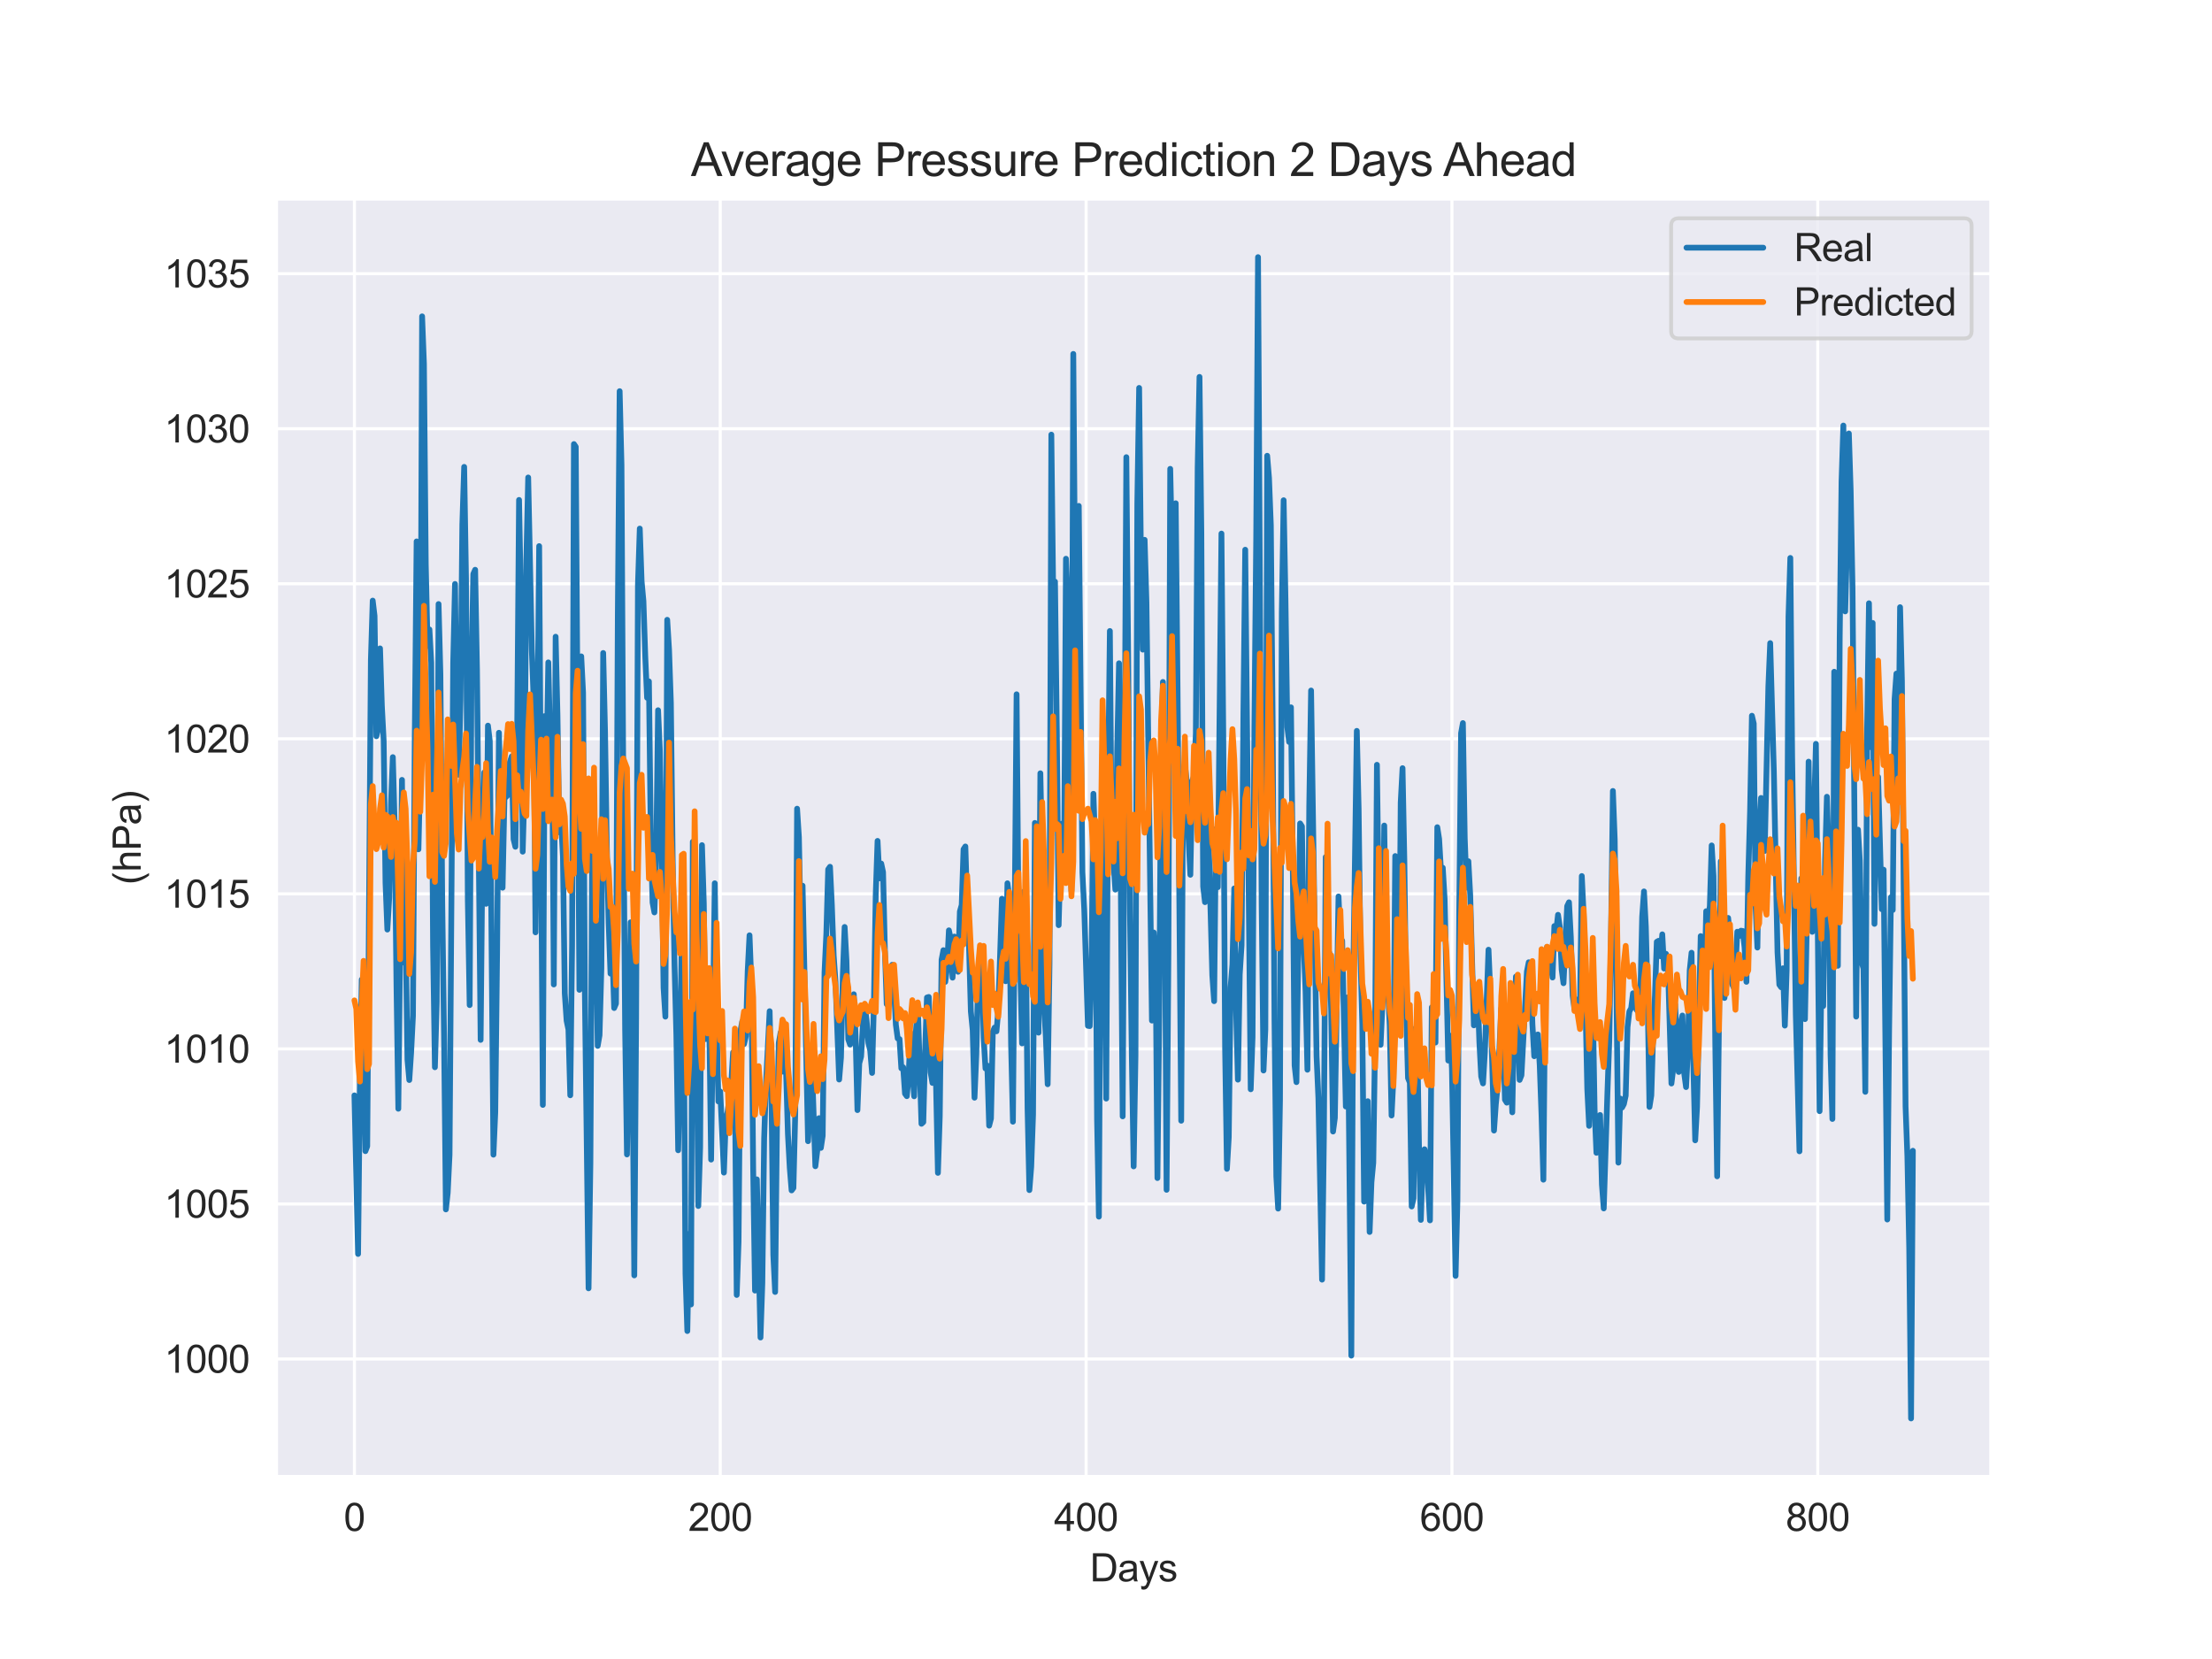 <?xml version="1.0" encoding="utf-8" standalone="no"?>
<!DOCTYPE svg PUBLIC "-//W3C//DTD SVG 1.1//EN"
  "http://www.w3.org/Graphics/SVG/1.1/DTD/svg11.dtd">
<svg xmlns:xlink="http://www.w3.org/1999/xlink" width="576pt" height="432pt" viewBox="0 0 576 432" xmlns="http://www.w3.org/2000/svg" version="1.1">
 <defs>
  <style type="text/css">*{stroke-linejoin: round; stroke-linecap: butt}</style>
 </defs>
 <g id="figure_1">
  <g id="patch_1">
   <path d="M 0 432 
L 576 432 
L 576 0 
L 0 0 
z
" style="fill: #ffffff"/>
  </g>
  <g id="axes_1">
   <g id="patch_2">
    <path d="M 72 384.48 
L 518.4 384.48 
L 518.4 51.84 
L 72 51.84 
z
" style="fill: #eaeaf2"/>
   </g>
   <g id="matplotlib.axis_1">
    <g id="xtick_1">
     <g id="line2d_1">
      <path d="M 92.291 384.48 
L 92.291 51.84 
" clip-path="url(#p854405a5ff)" style="fill: none; stroke: #ffffff; stroke-width: 0.8; stroke-linecap: round"/>
     </g>
     <g id="text_1">
      <!-- 0 -->
      <g style="fill: #262626" transform="translate(89.51 398.638) scale(0.1 -0.1)">
       <defs>
        <path id="ArialMT-30" d="M 266 2259 
Q 266 3072 433 3567 
Q 600 4063 929 4331 
Q 1259 4600 1759 4600 
Q 2128 4600 2406 4451 
Q 2684 4303 2865 4023 
Q 3047 3744 3150 3342 
Q 3253 2941 3253 2259 
Q 3253 1453 3087 958 
Q 2922 463 2592 192 
Q 2263 -78 1759 -78 
Q 1097 -78 719 397 
Q 266 969 266 2259 
z
M 844 2259 
Q 844 1131 1108 757 
Q 1372 384 1759 384 
Q 2147 384 2411 759 
Q 2675 1134 2675 2259 
Q 2675 3391 2411 3762 
Q 2147 4134 1753 4134 
Q 1366 4134 1134 3806 
Q 844 3388 844 2259 
z
" transform="scale(0.016)"/>
       </defs>
       <use xlink:href="#ArialMT-30"/>
      </g>
     </g>
    </g>
    <g id="xtick_2">
     <g id="line2d_2">
      <path d="M 187.553 384.48 
L 187.553 51.84 
" clip-path="url(#p854405a5ff)" style="fill: none; stroke: #ffffff; stroke-width: 0.8; stroke-linecap: round"/>
     </g>
     <g id="text_2">
      <!-- 200 -->
      <g style="fill: #262626" transform="translate(179.212 398.638) scale(0.1 -0.1)">
       <defs>
        <path id="ArialMT-32" d="M 3222 541 
L 3222 0 
L 194 0 
Q 188 203 259 391 
Q 375 700 629 1000 
Q 884 1300 1366 1694 
Q 2113 2306 2375 2664 
Q 2638 3022 2638 3341 
Q 2638 3675 2398 3904 
Q 2159 4134 1775 4134 
Q 1369 4134 1125 3890 
Q 881 3647 878 3216 
L 300 3275 
Q 359 3922 746 4261 
Q 1134 4600 1788 4600 
Q 2447 4600 2831 4234 
Q 3216 3869 3216 3328 
Q 3216 3053 3103 2787 
Q 2991 2522 2730 2228 
Q 2469 1934 1863 1422 
Q 1356 997 1212 845 
Q 1069 694 975 541 
L 3222 541 
z
" transform="scale(0.016)"/>
       </defs>
       <use xlink:href="#ArialMT-32"/>
       <use xlink:href="#ArialMT-30" x="55.615"/>
       <use xlink:href="#ArialMT-30" x="111.23"/>
      </g>
     </g>
    </g>
    <g id="xtick_3">
     <g id="line2d_3">
      <path d="M 282.816 384.48 
L 282.816 51.84 
" clip-path="url(#p854405a5ff)" style="fill: none; stroke: #ffffff; stroke-width: 0.8; stroke-linecap: round"/>
     </g>
     <g id="text_3">
      <!-- 400 -->
      <g style="fill: #262626" transform="translate(274.474 398.638) scale(0.1 -0.1)">
       <defs>
        <path id="ArialMT-34" d="M 2069 0 
L 2069 1097 
L 81 1097 
L 81 1613 
L 2172 4581 
L 2631 4581 
L 2631 1613 
L 3250 1613 
L 3250 1097 
L 2631 1097 
L 2631 0 
L 2069 0 
z
M 2069 1613 
L 2069 3678 
L 634 1613 
L 2069 1613 
z
" transform="scale(0.016)"/>
       </defs>
       <use xlink:href="#ArialMT-34"/>
       <use xlink:href="#ArialMT-30" x="55.615"/>
       <use xlink:href="#ArialMT-30" x="111.23"/>
      </g>
     </g>
    </g>
    <g id="xtick_4">
     <g id="line2d_4">
      <path d="M 378.078 384.48 
L 378.078 51.84 
" clip-path="url(#p854405a5ff)" style="fill: none; stroke: #ffffff; stroke-width: 0.8; stroke-linecap: round"/>
     </g>
     <g id="text_4">
      <!-- 600 -->
      <g style="fill: #262626" transform="translate(369.737 398.638) scale(0.1 -0.1)">
       <defs>
        <path id="ArialMT-36" d="M 3184 3459 
L 2625 3416 
Q 2550 3747 2413 3897 
Q 2184 4138 1850 4138 
Q 1581 4138 1378 3988 
Q 1113 3794 959 3422 
Q 806 3050 800 2363 
Q 1003 2672 1297 2822 
Q 1591 2972 1913 2972 
Q 2475 2972 2870 2558 
Q 3266 2144 3266 1488 
Q 3266 1056 3080 686 
Q 2894 316 2569 119 
Q 2244 -78 1831 -78 
Q 1128 -78 684 439 
Q 241 956 241 2144 
Q 241 3472 731 4075 
Q 1159 4600 1884 4600 
Q 2425 4600 2770 4297 
Q 3116 3994 3184 3459 
z
M 888 1484 
Q 888 1194 1011 928 
Q 1134 663 1356 523 
Q 1578 384 1822 384 
Q 2178 384 2434 671 
Q 2691 959 2691 1453 
Q 2691 1928 2437 2201 
Q 2184 2475 1800 2475 
Q 1419 2475 1153 2201 
Q 888 1928 888 1484 
z
" transform="scale(0.016)"/>
       </defs>
       <use xlink:href="#ArialMT-36"/>
       <use xlink:href="#ArialMT-30" x="55.615"/>
       <use xlink:href="#ArialMT-30" x="111.23"/>
      </g>
     </g>
    </g>
    <g id="xtick_5">
     <g id="line2d_5">
      <path d="M 473.341 384.48 
L 473.341 51.84 
" clip-path="url(#p854405a5ff)" style="fill: none; stroke: #ffffff; stroke-width: 0.8; stroke-linecap: round"/>
     </g>
     <g id="text_5">
      <!-- 800 -->
      <g style="fill: #262626" transform="translate(464.999 398.638) scale(0.1 -0.1)">
       <defs>
        <path id="ArialMT-38" d="M 1131 2484 
Q 781 2613 612 2850 
Q 444 3088 444 3419 
Q 444 3919 803 4259 
Q 1163 4600 1759 4600 
Q 2359 4600 2725 4251 
Q 3091 3903 3091 3403 
Q 3091 3084 2923 2848 
Q 2756 2613 2416 2484 
Q 2838 2347 3058 2040 
Q 3278 1734 3278 1309 
Q 3278 722 2862 322 
Q 2447 -78 1769 -78 
Q 1091 -78 675 323 
Q 259 725 259 1325 
Q 259 1772 486 2073 
Q 713 2375 1131 2484 
z
M 1019 3438 
Q 1019 3113 1228 2906 
Q 1438 2700 1772 2700 
Q 2097 2700 2305 2904 
Q 2513 3109 2513 3406 
Q 2513 3716 2298 3927 
Q 2084 4138 1766 4138 
Q 1444 4138 1231 3931 
Q 1019 3725 1019 3438 
z
M 838 1322 
Q 838 1081 952 856 
Q 1066 631 1291 507 
Q 1516 384 1775 384 
Q 2178 384 2440 643 
Q 2703 903 2703 1303 
Q 2703 1709 2433 1975 
Q 2163 2241 1756 2241 
Q 1359 2241 1098 1978 
Q 838 1716 838 1322 
z
" transform="scale(0.016)"/>
       </defs>
       <use xlink:href="#ArialMT-38"/>
       <use xlink:href="#ArialMT-30" x="55.615"/>
       <use xlink:href="#ArialMT-30" x="111.23"/>
      </g>
     </g>
    </g>
    <g id="text_6">
     <!-- Days -->
     <g style="fill: #262626" transform="translate(283.809 411.783) scale(0.1 -0.1)">
      <defs>
       <path id="ArialMT-44" d="M 494 0 
L 494 4581 
L 2072 4581 
Q 2606 4581 2888 4516 
Q 3281 4425 3559 4188 
Q 3922 3881 4101 3404 
Q 4281 2928 4281 2316 
Q 4281 1794 4159 1391 
Q 4038 988 3847 723 
Q 3656 459 3429 307 
Q 3203 156 2883 78 
Q 2563 0 2147 0 
L 494 0 
z
M 1100 541 
L 2078 541 
Q 2531 541 2789 625 
Q 3047 709 3200 863 
Q 3416 1078 3536 1442 
Q 3656 1806 3656 2325 
Q 3656 3044 3420 3430 
Q 3184 3816 2847 3947 
Q 2603 4041 2063 4041 
L 1100 4041 
L 1100 541 
z
" transform="scale(0.016)"/>
       <path id="ArialMT-61" d="M 2588 409 
Q 2275 144 1986 34 
Q 1697 -75 1366 -75 
Q 819 -75 525 192 
Q 231 459 231 875 
Q 231 1119 342 1320 
Q 453 1522 633 1644 
Q 813 1766 1038 1828 
Q 1203 1872 1538 1913 
Q 2219 1994 2541 2106 
Q 2544 2222 2544 2253 
Q 2544 2597 2384 2738 
Q 2169 2928 1744 2928 
Q 1347 2928 1158 2789 
Q 969 2650 878 2297 
L 328 2372 
Q 403 2725 575 2942 
Q 747 3159 1072 3276 
Q 1397 3394 1825 3394 
Q 2250 3394 2515 3294 
Q 2781 3194 2906 3042 
Q 3031 2891 3081 2659 
Q 3109 2516 3109 2141 
L 3109 1391 
Q 3109 606 3145 398 
Q 3181 191 3288 0 
L 2700 0 
Q 2613 175 2588 409 
z
M 2541 1666 
Q 2234 1541 1622 1453 
Q 1275 1403 1131 1340 
Q 988 1278 909 1158 
Q 831 1038 831 891 
Q 831 666 1001 516 
Q 1172 366 1500 366 
Q 1825 366 2078 508 
Q 2331 650 2450 897 
Q 2541 1088 2541 1459 
L 2541 1666 
z
" transform="scale(0.016)"/>
       <path id="ArialMT-79" d="M 397 -1278 
L 334 -750 
Q 519 -800 656 -800 
Q 844 -800 956 -737 
Q 1069 -675 1141 -563 
Q 1194 -478 1313 -144 
Q 1328 -97 1363 -6 
L 103 3319 
L 709 3319 
L 1400 1397 
Q 1534 1031 1641 628 
Q 1738 1016 1872 1384 
L 2581 3319 
L 3144 3319 
L 1881 -56 
Q 1678 -603 1566 -809 
Q 1416 -1088 1222 -1217 
Q 1028 -1347 759 -1347 
Q 597 -1347 397 -1278 
z
" transform="scale(0.016)"/>
       <path id="ArialMT-73" d="M 197 991 
L 753 1078 
Q 800 744 1014 566 
Q 1228 388 1613 388 
Q 2000 388 2187 545 
Q 2375 703 2375 916 
Q 2375 1106 2209 1216 
Q 2094 1291 1634 1406 
Q 1016 1563 777 1677 
Q 538 1791 414 1992 
Q 291 2194 291 2438 
Q 291 2659 392 2848 
Q 494 3038 669 3163 
Q 800 3259 1026 3326 
Q 1253 3394 1513 3394 
Q 1903 3394 2198 3281 
Q 2494 3169 2634 2976 
Q 2775 2784 2828 2463 
L 2278 2388 
Q 2241 2644 2061 2787 
Q 1881 2931 1553 2931 
Q 1166 2931 1000 2803 
Q 834 2675 834 2503 
Q 834 2394 903 2306 
Q 972 2216 1119 2156 
Q 1203 2125 1616 2013 
Q 2213 1853 2448 1751 
Q 2684 1650 2818 1456 
Q 2953 1263 2953 975 
Q 2953 694 2789 445 
Q 2625 197 2315 61 
Q 2006 -75 1616 -75 
Q 969 -75 630 194 
Q 291 463 197 991 
z
" transform="scale(0.016)"/>
      </defs>
      <use xlink:href="#ArialMT-44"/>
      <use xlink:href="#ArialMT-61" x="72.217"/>
      <use xlink:href="#ArialMT-79" x="127.832"/>
      <use xlink:href="#ArialMT-73" x="177.832"/>
     </g>
    </g>
   </g>
   <g id="matplotlib.axis_2">
    <g id="ytick_1">
     <g id="line2d_6">
      <path d="M 72 353.878 
L 518.4 353.878 
" clip-path="url(#p854405a5ff)" style="fill: none; stroke: #ffffff; stroke-width: 0.8; stroke-linecap: round"/>
     </g>
     <g id="text_7">
      <!-- 1000 -->
      <g style="fill: #262626" transform="translate(42.756 357.457) scale(0.1 -0.1)">
       <defs>
        <path id="ArialMT-31" d="M 2384 0 
L 1822 0 
L 1822 3584 
Q 1619 3391 1289 3197 
Q 959 3003 697 2906 
L 697 3450 
Q 1169 3672 1522 3987 
Q 1875 4303 2022 4600 
L 2384 4600 
L 2384 0 
z
" transform="scale(0.016)"/>
       </defs>
       <use xlink:href="#ArialMT-31"/>
       <use xlink:href="#ArialMT-30" x="55.615"/>
       <use xlink:href="#ArialMT-30" x="111.23"/>
       <use xlink:href="#ArialMT-30" x="166.846"/>
      </g>
     </g>
    </g>
    <g id="ytick_2">
     <g id="line2d_7">
      <path d="M 72 313.505 
L 518.4 313.505 
" clip-path="url(#p854405a5ff)" style="fill: none; stroke: #ffffff; stroke-width: 0.8; stroke-linecap: round"/>
     </g>
     <g id="text_8">
      <!-- 1005 -->
      <g style="fill: #262626" transform="translate(42.756 317.084) scale(0.1 -0.1)">
       <defs>
        <path id="ArialMT-35" d="M 266 1200 
L 856 1250 
Q 922 819 1161 601 
Q 1400 384 1738 384 
Q 2144 384 2425 690 
Q 2706 997 2706 1503 
Q 2706 1984 2436 2262 
Q 2166 2541 1728 2541 
Q 1456 2541 1237 2417 
Q 1019 2294 894 2097 
L 366 2166 
L 809 4519 
L 3088 4519 
L 3088 3981 
L 1259 3981 
L 1013 2750 
Q 1425 3038 1878 3038 
Q 2478 3038 2890 2622 
Q 3303 2206 3303 1553 
Q 3303 931 2941 478 
Q 2500 -78 1738 -78 
Q 1113 -78 717 272 
Q 322 622 266 1200 
z
" transform="scale(0.016)"/>
       </defs>
       <use xlink:href="#ArialMT-31"/>
       <use xlink:href="#ArialMT-30" x="55.615"/>
       <use xlink:href="#ArialMT-30" x="111.23"/>
       <use xlink:href="#ArialMT-35" x="166.846"/>
      </g>
     </g>
    </g>
    <g id="ytick_3">
     <g id="line2d_8">
      <path d="M 72 273.132 
L 518.4 273.132 
" clip-path="url(#p854405a5ff)" style="fill: none; stroke: #ffffff; stroke-width: 0.8; stroke-linecap: round"/>
     </g>
     <g id="text_9">
      <!-- 1010 -->
      <g style="fill: #262626" transform="translate(42.756 276.711) scale(0.1 -0.1)">
       <use xlink:href="#ArialMT-31"/>
       <use xlink:href="#ArialMT-30" x="55.615"/>
       <use xlink:href="#ArialMT-31" x="111.23"/>
       <use xlink:href="#ArialMT-30" x="166.846"/>
      </g>
     </g>
    </g>
    <g id="ytick_4">
     <g id="line2d_9">
      <path d="M 72 232.759 
L 518.4 232.759 
" clip-path="url(#p854405a5ff)" style="fill: none; stroke: #ffffff; stroke-width: 0.8; stroke-linecap: round"/>
     </g>
     <g id="text_10">
      <!-- 1015 -->
      <g style="fill: #262626" transform="translate(42.756 236.338) scale(0.1 -0.1)">
       <use xlink:href="#ArialMT-31"/>
       <use xlink:href="#ArialMT-30" x="55.615"/>
       <use xlink:href="#ArialMT-31" x="111.23"/>
       <use xlink:href="#ArialMT-35" x="166.846"/>
      </g>
     </g>
    </g>
    <g id="ytick_5">
     <g id="line2d_10">
      <path d="M 72 192.386 
L 518.4 192.386 
" clip-path="url(#p854405a5ff)" style="fill: none; stroke: #ffffff; stroke-width: 0.8; stroke-linecap: round"/>
     </g>
     <g id="text_11">
      <!-- 1020 -->
      <g style="fill: #262626" transform="translate(42.756 195.965) scale(0.1 -0.1)">
       <use xlink:href="#ArialMT-31"/>
       <use xlink:href="#ArialMT-30" x="55.615"/>
       <use xlink:href="#ArialMT-32" x="111.23"/>
       <use xlink:href="#ArialMT-30" x="166.846"/>
      </g>
     </g>
    </g>
    <g id="ytick_6">
     <g id="line2d_11">
      <path d="M 72 152.013 
L 518.4 152.013 
" clip-path="url(#p854405a5ff)" style="fill: none; stroke: #ffffff; stroke-width: 0.8; stroke-linecap: round"/>
     </g>
     <g id="text_12">
      <!-- 1025 -->
      <g style="fill: #262626" transform="translate(42.756 155.592) scale(0.1 -0.1)">
       <use xlink:href="#ArialMT-31"/>
       <use xlink:href="#ArialMT-30" x="55.615"/>
       <use xlink:href="#ArialMT-32" x="111.23"/>
       <use xlink:href="#ArialMT-35" x="166.846"/>
      </g>
     </g>
    </g>
    <g id="ytick_7">
     <g id="line2d_12">
      <path d="M 72 111.64 
L 518.4 111.64 
" clip-path="url(#p854405a5ff)" style="fill: none; stroke: #ffffff; stroke-width: 0.8; stroke-linecap: round"/>
     </g>
     <g id="text_13">
      <!-- 1030 -->
      <g style="fill: #262626" transform="translate(42.756 115.218) scale(0.1 -0.1)">
       <defs>
        <path id="ArialMT-33" d="M 269 1209 
L 831 1284 
Q 928 806 1161 595 
Q 1394 384 1728 384 
Q 2125 384 2398 659 
Q 2672 934 2672 1341 
Q 2672 1728 2419 1979 
Q 2166 2231 1775 2231 
Q 1616 2231 1378 2169 
L 1441 2663 
Q 1497 2656 1531 2656 
Q 1891 2656 2178 2843 
Q 2466 3031 2466 3422 
Q 2466 3731 2256 3934 
Q 2047 4138 1716 4138 
Q 1388 4138 1169 3931 
Q 950 3725 888 3313 
L 325 3413 
Q 428 3978 793 4289 
Q 1159 4600 1703 4600 
Q 2078 4600 2393 4439 
Q 2709 4278 2876 4000 
Q 3044 3722 3044 3409 
Q 3044 3113 2884 2869 
Q 2725 2625 2413 2481 
Q 2819 2388 3044 2092 
Q 3269 1797 3269 1353 
Q 3269 753 2831 336 
Q 2394 -81 1725 -81 
Q 1122 -81 723 278 
Q 325 638 269 1209 
z
" transform="scale(0.016)"/>
       </defs>
       <use xlink:href="#ArialMT-31"/>
       <use xlink:href="#ArialMT-30" x="55.615"/>
       <use xlink:href="#ArialMT-33" x="111.23"/>
       <use xlink:href="#ArialMT-30" x="166.846"/>
      </g>
     </g>
    </g>
    <g id="ytick_8">
     <g id="line2d_13">
      <path d="M 72 71.266 
L 518.4 71.266 
" clip-path="url(#p854405a5ff)" style="fill: none; stroke: #ffffff; stroke-width: 0.8; stroke-linecap: round"/>
     </g>
     <g id="text_14">
      <!-- 1035 -->
      <g style="fill: #262626" transform="translate(42.756 74.845) scale(0.1 -0.1)">
       <use xlink:href="#ArialMT-31"/>
       <use xlink:href="#ArialMT-30" x="55.615"/>
       <use xlink:href="#ArialMT-33" x="111.23"/>
       <use xlink:href="#ArialMT-35" x="166.846"/>
      </g>
     </g>
    </g>
    <g id="text_15">
     <!-- (hPa) -->
     <g style="fill: #262626" transform="translate(36.652 230.386) rotate(-90) scale(0.1 -0.1)">
      <defs>
       <path id="ArialMT-28" d="M 1497 -1347 
Q 1031 -759 709 28 
Q 388 816 388 1659 
Q 388 2403 628 3084 
Q 909 3875 1497 4659 
L 1900 4659 
Q 1522 4009 1400 3731 
Q 1209 3300 1100 2831 
Q 966 2247 966 1656 
Q 966 153 1900 -1347 
L 1497 -1347 
z
" transform="scale(0.016)"/>
       <path id="ArialMT-68" d="M 422 0 
L 422 4581 
L 984 4581 
L 984 2938 
Q 1378 3394 1978 3394 
Q 2347 3394 2619 3248 
Q 2891 3103 3008 2847 
Q 3125 2591 3125 2103 
L 3125 0 
L 2563 0 
L 2563 2103 
Q 2563 2525 2380 2717 
Q 2197 2909 1863 2909 
Q 1613 2909 1392 2779 
Q 1172 2650 1078 2428 
Q 984 2206 984 1816 
L 984 0 
L 422 0 
z
" transform="scale(0.016)"/>
       <path id="ArialMT-50" d="M 494 0 
L 494 4581 
L 2222 4581 
Q 2678 4581 2919 4538 
Q 3256 4481 3484 4323 
Q 3713 4166 3852 3881 
Q 3991 3597 3991 3256 
Q 3991 2672 3619 2267 
Q 3247 1863 2275 1863 
L 1100 1863 
L 1100 0 
L 494 0 
z
M 1100 2403 
L 2284 2403 
Q 2872 2403 3119 2622 
Q 3366 2841 3366 3238 
Q 3366 3525 3220 3729 
Q 3075 3934 2838 4000 
Q 2684 4041 2272 4041 
L 1100 4041 
L 1100 2403 
z
" transform="scale(0.016)"/>
       <path id="ArialMT-29" d="M 791 -1347 
L 388 -1347 
Q 1322 153 1322 1656 
Q 1322 2244 1188 2822 
Q 1081 3291 891 3722 
Q 769 4003 388 4659 
L 791 4659 
Q 1378 3875 1659 3084 
Q 1900 2403 1900 1659 
Q 1900 816 1576 28 
Q 1253 -759 791 -1347 
z
" transform="scale(0.016)"/>
      </defs>
      <use xlink:href="#ArialMT-28"/>
      <use xlink:href="#ArialMT-68" x="33.301"/>
      <use xlink:href="#ArialMT-50" x="88.916"/>
      <use xlink:href="#ArialMT-61" x="155.615"/>
      <use xlink:href="#ArialMT-29" x="211.23"/>
     </g>
    </g>
   </g>
   <g id="line2d_14">
    <path d="M 92.291 285.233 
L 93.244 326.525 
L 93.72 281.016 
L 94.196 255.071 
L 94.672 271.814 
L 95.149 299.756 
L 95.625 298.477 
L 96.578 171.896 
L 97.054 156.398 
L 97.53 160.368 
L 98.007 191.718 
L 98.483 189.694 
L 98.959 168.84 
L 99.436 183.806 
L 99.912 192.958 
L 100.388 229.882 
L 100.865 242.056 
L 101.341 233.83 
L 101.817 209.213 
L 102.293 197.158 
L 102.77 214.664 
L 103.246 256.579 
L 103.722 288.715 
L 104.675 203.079 
L 105.151 250.658 
L 105.628 242.931 
L 106.104 275.919 
L 106.58 281.24 
L 107.057 274.023 
L 107.533 264.541 
L 108.009 191.522 
L 108.486 140.983 
L 108.962 221.163 
L 109.438 200.275 
L 109.914 82.375 
L 110.391 94.717 
L 110.867 147.005 
L 111.343 168.23 
L 111.82 163.905 
L 112.296 172.588 
L 112.772 246.348 
L 113.249 277.909 
L 113.725 260.803 
L 114.201 157.29 
L 114.678 175.519 
L 115.154 234.638 
L 115.63 269.844 
L 116.107 314.932 
L 116.583 310.599 
L 117.059 300.645 
L 118.012 172.554 
L 118.488 152.061 
L 118.964 193.301 
L 119.441 201.761 
L 119.917 182.377 
L 120.393 136.587 
L 120.87 121.576 
L 121.346 150.773 
L 121.822 234.438 
L 122.299 261.721 
L 122.775 174.067 
L 123.251 149.467 
L 123.728 148.368 
L 124.204 174.291 
L 125.156 270.782 
L 125.633 220.565 
L 126.109 201.15 
L 126.585 235.349 
L 127.062 188.948 
L 127.538 192.986 
L 128.491 300.675 
L 128.967 289.584 
L 129.443 247.972 
L 129.92 190.804 
L 130.872 231.155 
L 131.349 207.931 
L 132.301 206.982 
L 132.777 198.408 
L 133.254 196.973 
L 133.73 218.527 
L 134.206 220.495 
L 134.683 189.178 
L 135.159 130.178 
L 135.635 155.842 
L 136.112 221.774 
L 136.588 204.778 
L 137.064 145.867 
L 137.541 124.335 
L 138.493 169.412 
L 138.97 182.264 
L 139.446 242.785 
L 140.398 142.205 
L 141.351 287.717 
L 141.827 186.476 
L 142.304 200.135 
L 142.78 172.485 
L 143.256 193.434 
L 143.733 186.885 
L 144.209 256.355 
L 144.685 165.796 
L 145.162 186.223 
L 145.638 216.744 
L 146.114 214.002 
L 146.591 223.008 
L 147.067 258.71 
L 147.543 265.781 
L 148.019 268.092 
L 148.496 285.212 
L 148.972 246.009 
L 149.448 115.632 
L 149.925 116.344 
L 150.877 257.745 
L 151.354 170.92 
L 151.83 180.352 
L 152.306 258.99 
L 153.259 335.475 
L 153.735 302.84 
L 154.212 219.935 
L 154.688 260.824 
L 155.164 239.319 
L 155.64 272.352 
L 156.117 269.571 
L 156.593 252.11 
L 157.069 170.04 
L 157.546 190.395 
L 158.022 221.062 
L 158.498 240.447 
L 158.975 253.529 
L 159.451 247.383 
L 159.927 262.489 
L 160.404 261.345 
L 160.88 160.121 
L 161.356 101.86 
L 161.833 121.06 
L 162.309 205.95 
L 162.785 268.136 
L 163.261 300.619 
L 164.214 240.161 
L 164.69 275.413 
L 165.167 332.11 
L 165.643 264.928 
L 166.119 152.331 
L 166.596 137.641 
L 167.072 151.329 
L 167.548 156.527 
L 168.025 170.876 
L 168.501 181.698 
L 168.977 177.431 
L 169.454 217.058 
L 169.93 235.007 
L 170.406 237.592 
L 170.882 222.632 
L 171.359 184.945 
L 171.835 195.616 
L 172.311 221.623 
L 172.788 257.207 
L 173.264 264.732 
L 173.74 161.396 
L 174.217 169.143 
L 174.693 183.027 
L 175.169 224.28 
L 175.646 251.28 
L 176.122 269.51 
L 176.598 299.526 
L 177.075 276.956 
L 177.551 242.168 
L 178.027 261.143 
L 178.503 331.667 
L 178.98 346.6 
L 179.456 321.288 
L 179.932 339.686 
L 180.409 219.183 
L 181.361 265.949 
L 181.838 314.038 
L 182.314 298.731 
L 182.79 220.071 
L 183.267 235.226 
L 183.743 270.575 
L 184.219 263.814 
L 184.696 266.409 
L 185.172 301.954 
L 186.124 230 
L 186.601 265.539 
L 187.077 286.819 
L 187.553 284.221 
L 188.506 305.346 
L 188.982 291.552 
L 189.459 289.539 
L 190.411 282.249 
L 190.888 274.068 
L 191.364 282.104 
L 191.84 337.202 
L 192.317 323.38 
L 192.793 268.618 
L 193.269 266.011 
L 193.745 271.876 
L 194.222 269.846 
L 194.698 252.884 
L 195.174 243.547 
L 195.651 255.85 
L 196.127 304.544 
L 196.603 336.069 
L 197.08 307.101 
L 198.032 348.287 
L 198.509 334.062 
L 198.985 296.376 
L 199.461 282.177 
L 200.414 263.313 
L 200.89 285.126 
L 201.366 326.746 
L 201.843 336.428 
L 202.319 293.128 
L 202.795 271.562 
L 203.272 268.848 
L 203.748 279.059 
L 204.224 271.652 
L 204.701 279.283 
L 205.177 295.348 
L 205.653 304.101 
L 206.13 309.978 
L 206.606 309.339 
L 207.082 289.763 
L 207.559 210.579 
L 208.035 218.017 
L 208.511 242.74 
L 208.987 230.639 
L 210.416 297.165 
L 210.893 288.429 
L 211.369 275.504 
L 212.322 303.686 
L 212.798 299.756 
L 213.274 291.165 
L 213.751 298.915 
L 214.227 295.746 
L 214.703 253.192 
L 215.18 243.104 
L 215.656 226.383 
L 216.132 225.699 
L 216.608 235.619 
L 217.085 248.818 
L 217.561 255.558 
L 218.514 281.111 
L 218.99 275.397 
L 219.466 254.128 
L 219.943 241.381 
L 220.419 250.153 
L 220.895 270.647 
L 221.372 272.016 
L 221.848 263.84 
L 222.324 258.895 
L 222.801 270.006 
L 223.277 289.07 
L 223.753 276.894 
L 224.229 275.131 
L 224.706 266.622 
L 225.182 261.665 
L 225.658 265.708 
L 226.135 271.579 
L 226.611 273.597 
L 227.087 279.39 
L 227.564 261.239 
L 228.04 232.921 
L 228.516 218.97 
L 228.993 228.733 
L 229.469 224.864 
L 229.945 227.09 
L 230.422 247.36 
L 230.898 261.48 
L 231.374 256.394 
L 231.85 252.755 
L 232.327 251.228 
L 232.803 257.476 
L 233.279 266.84 
L 233.756 270.407 
L 234.232 270.569 
L 234.708 278.183 
L 235.185 277.915 
L 235.661 284.784 
L 236.137 285.44 
L 236.614 280.175 
L 237.09 268.943 
L 237.566 278.504 
L 238.043 285.474 
L 238.519 268.444 
L 238.995 262.025 
L 239.948 292.634 
L 240.424 292.197 
L 240.9 273.547 
L 241.377 259.749 
L 241.853 259.605 
L 242.329 279.221 
L 242.806 281.992 
L 243.282 270.194 
L 243.758 283.034 
L 244.235 305.414 
L 244.711 290.672 
L 245.187 249.895 
L 245.664 247.422 
L 246.14 255.687 
L 246.616 251.975 
L 247.092 242.258 
L 247.569 244.473 
L 248.045 254.583 
L 248.521 243.882 
L 248.998 245.355 
L 249.474 253.053 
L 249.95 237.346 
L 250.427 235.663 
L 250.903 221.146 
L 251.379 220.417 
L 251.856 236.179 
L 252.332 246.345 
L 252.808 263.364 
L 253.285 268.26 
L 253.761 285.838 
L 254.237 274.483 
L 254.713 254.443 
L 255.19 249.816 
L 255.666 248.656 
L 256.142 270.25 
L 256.619 278.229 
L 257.095 277.466 
L 257.571 293.122 
L 258.048 291.261 
L 258.524 268.663 
L 259 267.575 
L 259.477 268.551 
L 259.953 263.112 
L 260.906 234.037 
L 261.382 249.289 
L 261.858 255.514 
L 262.334 230 
L 262.811 233.482 
L 263.287 272.05 
L 263.763 292.09 
L 264.716 180.79 
L 265.192 236.729 
L 265.669 251.796 
L 266.145 271.696 
L 266.621 232.17 
L 267.098 240.766 
L 267.574 288.642 
L 268.05 309.899 
L 268.527 303.832 
L 269.003 290.212 
L 269.479 214.288 
L 269.955 236.286 
L 270.432 268.904 
L 270.908 201.358 
L 271.384 224.83 
L 271.861 262.254 
L 272.337 269.981 
L 272.813 282.334 
L 273.29 250.82 
L 273.766 113.176 
L 274.242 153.818 
L 274.719 151.452 
L 275.195 190.305 
L 275.671 240.912 
L 276.148 223.273 
L 276.624 214.434 
L 277.1 223.266 
L 277.576 145.491 
L 278.053 157.239 
L 278.529 204.582 
L 279.005 231.94 
L 279.482 92.16 
L 279.958 153.768 
L 280.434 175.233 
L 280.911 131.742 
L 281.863 227.112 
L 282.34 236.779 
L 283.292 267.121 
L 283.769 267.194 
L 284.245 250.456 
L 284.721 206.701 
L 285.197 220.557 
L 285.674 291.462 
L 286.15 316.813 
L 286.626 227.953 
L 287.103 196.395 
L 287.579 235.007 
L 288.055 286.074 
L 288.532 205.63 
L 289.008 164.31 
L 289.484 221.466 
L 289.961 224.757 
L 290.437 231.649 
L 290.913 195.543 
L 291.39 172.721 
L 292.342 290.7 
L 293.295 119.047 
L 293.771 171.173 
L 294.247 237.368 
L 294.724 274.954 
L 295.2 303.726 
L 295.676 274.803 
L 296.153 131.092 
L 296.629 101.014 
L 297.105 146.321 
L 297.582 169.16 
L 298.058 140.574 
L 298.534 156.908 
L 299.963 265.758 
L 300.439 242.818 
L 300.916 249.306 
L 301.392 306.765 
L 301.868 263.902 
L 302.345 195.38 
L 302.821 177.577 
L 303.297 229.434 
L 303.774 309.827 
L 304.25 247.925 
L 304.726 122.086 
L 305.203 144.117 
L 305.679 197.875 
L 306.155 131.047 
L 306.631 179.511 
L 307.584 291.838 
L 308.06 202.636 
L 308.537 199.255 
L 309.013 203.169 
L 309.489 218.163 
L 309.966 227.791 
L 310.442 203.404 
L 310.918 202.098 
L 311.395 191.029 
L 311.871 121.783 
L 312.347 98.148 
L 312.824 138.45 
L 313.3 230.824 
L 313.776 234.918 
L 314.252 200.892 
L 315.205 236.488 
L 315.681 253.966 
L 316.158 260.706 
L 316.634 215.858 
L 317.11 231.026 
L 318.063 138.942 
L 318.539 191.803 
L 319.016 273.014 
L 319.492 304.365 
L 319.968 296.139 
L 320.445 257.156 
L 320.921 251.179 
L 321.397 231.346 
L 321.873 262.882 
L 322.35 281.139 
L 322.826 253.742 
L 323.302 246.11 
L 323.779 185.634 
L 324.255 143.147 
L 325.684 283.646 
L 326.16 270.065 
L 326.637 189.347 
L 327.113 140.478 
L 327.589 66.96 
L 328.542 235.843 
L 329.018 278.756 
L 329.494 268.012 
L 329.971 118.677 
L 330.447 124.458 
L 330.923 136.783 
L 331.4 188.64 
L 331.876 265.668 
L 332.352 306.361 
L 332.829 314.722 
L 333.305 286.371 
L 333.781 159.454 
L 334.258 130.262 
L 334.734 156.151 
L 335.21 189.29 
L 335.687 193.204 
L 336.163 184.182 
L 336.639 225.363 
L 337.115 277.45 
L 337.592 281.784 
L 338.544 214.423 
L 339.021 215.18 
L 339.497 246.43 
L 339.973 258.25 
L 340.45 278.556 
L 340.926 209.97 
L 341.402 179.808 
L 342.831 274.999 
L 343.308 285.958 
L 344.26 333.215 
L 344.736 296.06 
L 345.213 223.17 
L 345.689 254.392 
L 346.165 248.106 
L 346.642 262.999 
L 347.118 294.647 
L 347.594 291.109 
L 348.547 233.437 
L 349.023 244.338 
L 349.5 244.955 
L 350.452 288.137 
L 350.929 259.702 
L 351.881 353.005 
L 352.357 256.507 
L 353.31 190.317 
L 353.786 210.778 
L 354.263 249.003 
L 354.739 266.751 
L 355.215 312.911 
L 355.692 295.617 
L 356.168 286.752 
L 356.644 320.806 
L 357.121 307.842 
L 357.597 302.789 
L 358.073 270.194 
L 358.55 199.148 
L 359.502 272.066 
L 359.978 261.368 
L 360.455 214.967 
L 360.931 247.641 
L 361.884 267.07 
L 362.36 290.475 
L 362.836 280.836 
L 363.313 222.912 
L 363.789 239.712 
L 364.265 268.713 
L 364.742 209.006 
L 365.218 200.029 
L 365.694 224.471 
L 366.171 263.897 
L 366.647 280.741 
L 367.123 281.913 
L 367.599 314.167 
L 368.076 312.041 
L 368.552 267.777 
L 369.028 268.781 
L 369.505 298.769 
L 369.981 317.66 
L 370.457 303.154 
L 370.934 299.262 
L 371.41 300.984 
L 372.363 317.783 
L 372.839 262.298 
L 373.315 269.139 
L 373.792 271.478 
L 374.268 215.401 
L 374.744 218.454 
L 375.22 226.602 
L 375.697 225.966 
L 376.173 234.077 
L 377.126 276.165 
L 377.602 269.682 
L 378.078 278.167 
L 379.031 332.234 
L 379.507 312.613 
L 379.984 237.267 
L 380.46 190.922 
L 380.936 188.287 
L 381.413 218.241 
L 381.889 231.149 
L 382.365 224.264 
L 382.841 233.084 
L 383.794 267.003 
L 384.27 264.396 
L 384.747 257.74 
L 385.223 271.293 
L 385.699 280.298 
L 386.176 282.12 
L 386.652 274.012 
L 387.605 247.299 
L 388.081 258.558 
L 389.034 294.395 
L 389.51 287.52 
L 389.986 282.844 
L 390.939 262.541 
L 391.415 269.756 
L 391.891 286.365 
L 392.368 287.133 
L 392.844 278.044 
L 393.32 279.251 
L 393.797 289.646 
L 394.273 265.265 
L 394.749 254.297 
L 395.226 266.341 
L 395.702 281.212 
L 396.178 280.007 
L 397.607 252.973 
L 398.083 250.573 
L 398.56 251.639 
L 399.036 266.644 
L 399.512 275.038 
L 399.989 269.577 
L 400.465 269.375 
L 400.941 277.337 
L 401.418 290.644 
L 401.894 307.188 
L 402.37 254.829 
L 402.847 246.584 
L 403.323 247.468 
L 403.799 250.607 
L 404.276 254.54 
L 404.752 241.142 
L 405.228 242.476 
L 405.704 238.215 
L 406.181 241.433 
L 406.657 252.491 
L 407.133 256.03 
L 408.086 235.955 
L 408.562 234.951 
L 409.039 243.996 
L 409.515 259.237 
L 409.991 262.803 
L 410.468 260.269 
L 410.944 262.147 
L 411.42 262.579 
L 411.897 228.119 
L 412.373 238.114 
L 413.325 283.573 
L 413.802 293.177 
L 414.278 255.762 
L 414.754 261.003 
L 415.231 288.956 
L 415.707 300.193 
L 416.183 292.746 
L 416.66 290.335 
L 417.136 308.47 
L 417.612 314.677 
L 418.565 284.705 
L 419.041 271.226 
L 419.518 243.054 
L 419.994 205.962 
L 420.47 218.655 
L 421.423 302.749 
L 421.899 286.051 
L 422.375 288.398 
L 422.852 287.509 
L 423.328 285.305 
L 423.804 267.474 
L 424.281 263.381 
L 424.757 262.528 
L 425.233 258.642 
L 425.71 261.693 
L 426.186 262.988 
L 426.662 263.515 
L 427.139 259.809 
L 427.615 238.77 
L 428.091 232.125 
L 428.567 241.232 
L 429.044 259.82 
L 429.52 288.249 
L 429.996 285.255 
L 430.473 269.706 
L 430.949 259.242 
L 431.425 245.241 
L 431.902 244.977 
L 432.378 249.003 
L 432.854 243.301 
L 433.331 252.216 
L 433.807 248.359 
L 434.283 249.811 
L 435.236 282.143 
L 435.712 278.268 
L 436.188 261.519 
L 437.141 279.137 
L 437.617 267.149 
L 438.094 264.44 
L 438.57 279.541 
L 439.046 283.079 
L 439.523 273.586 
L 439.999 252.654 
L 440.475 248.084 
L 440.952 277.494 
L 441.428 296.941 
L 441.904 288.317 
L 442.857 243.76 
L 443.333 253.629 
L 443.809 258.424 
L 444.286 237.278 
L 444.762 240.015 
L 445.238 235.916 
L 445.715 220.148 
L 446.191 228.161 
L 446.667 272.543 
L 447.144 306.311 
L 448.096 224.28 
L 448.573 234.929 
L 449.049 259.87 
L 449.525 255.16 
L 450.002 239.022 
L 450.478 243.575 
L 450.954 256.052 
L 451.43 257.117 
L 451.907 252.514 
L 452.383 242.617 
L 452.859 243.749 
L 453.336 242.353 
L 453.812 242.437 
L 454.288 246.738 
L 454.765 255.665 
L 455.241 228.307 
L 455.717 211.266 
L 456.194 186.375 
L 456.67 188.416 
L 457.146 235.876 
L 457.623 246.744 
L 458.099 216.122 
L 458.575 207.784 
L 459.051 219.767 
L 459.528 221.589 
L 460.48 178.799 
L 460.957 167.467 
L 461.909 200.982 
L 462.862 247.96 
L 463.338 256.405 
L 463.815 257.078 
L 464.291 252.138 
L 464.767 267.065 
L 465.244 252.603 
L 465.72 160.575 
L 466.196 145.289 
L 466.672 197.073 
L 467.625 264.188 
L 468.578 299.801 
L 469.054 228.716 
L 469.53 237.604 
L 470.007 265.377 
L 470.483 240.979 
L 470.959 198.33 
L 471.436 231.727 
L 471.912 242.645 
L 472.388 211.12 
L 472.865 193.698 
L 473.817 289.348 
L 474.293 254.1 
L 474.77 261.968 
L 475.246 224.236 
L 475.722 207.47 
L 476.199 222.744 
L 476.675 274.601 
L 477.151 291.373 
L 477.628 174.919 
L 478.104 188.034 
L 478.58 251.487 
L 479.057 165.829 
L 479.533 125.366 
L 480.009 110.81 
L 480.486 159.207 
L 480.962 141.409 
L 481.438 112.879 
L 481.914 127.867 
L 482.391 153.157 
L 483.343 264.721 
L 483.82 216.038 
L 484.296 224.202 
L 484.772 250.512 
L 485.249 252.216 
L 485.725 284.313 
L 486.201 189.572 
L 486.678 157.087 
L 487.154 194.561 
L 487.63 162.212 
L 488.107 240.572 
L 488.583 205.025 
L 489.059 202.322 
L 490.012 236.762 
L 490.488 226.467 
L 491.441 317.559 
L 491.917 268.596 
L 492.393 233.639 
L 492.87 236.959 
L 493.346 182.072 
L 493.822 175.401 
L 494.299 203.471 
L 494.775 158.109 
L 495.251 177.223 
L 496.204 288.109 
L 496.68 301.073 
L 497.156 324.989 
L 497.633 369.36 
L 498.109 299.657 
L 498.109 299.657 
" clip-path="url(#p854405a5ff)" style="fill: none; stroke: #1f77b4; stroke-width: 1.5; stroke-linecap: round"/>
   </g>
   <g id="line2d_15">
    <path d="M 92.291 260.496 
L 92.767 262.68 
L 93.244 276.405 
L 93.72 281.634 
L 94.196 262.663 
L 94.672 250.204 
L 95.625 278.416 
L 96.101 277.05 
L 96.578 209.411 
L 97.054 204.701 
L 97.53 214.838 
L 98.007 221.108 
L 98.483 219.464 
L 98.959 210.554 
L 99.436 207.09 
L 99.912 220.706 
L 100.388 212.171 
L 100.865 212.574 
L 101.817 223.143 
L 102.293 212.747 
L 102.77 215.325 
L 103.246 214.248 
L 104.199 249.778 
L 104.675 212.109 
L 105.151 206.352 
L 105.628 210.597 
L 106.104 225.079 
L 106.58 253.604 
L 107.057 247.9 
L 107.533 225.269 
L 108.009 218.968 
L 108.486 190.256 
L 108.962 193.207 
L 109.438 211.372 
L 109.914 197.116 
L 110.391 157.754 
L 110.867 180.352 
L 111.343 195.153 
L 111.82 228.184 
L 112.772 206.922 
L 113.249 229.638 
L 113.725 201.179 
L 114.201 180.317 
L 114.678 193.753 
L 115.154 221.898 
L 115.63 222.875 
L 116.107 219.394 
L 116.583 187.327 
L 117.059 195.428 
L 117.535 199.442 
L 118.012 188.666 
L 118.964 217.037 
L 119.441 221.219 
L 119.917 205.318 
L 120.393 200.626 
L 120.87 197.114 
L 121.346 190.999 
L 121.822 211.024 
L 122.775 224.101 
L 123.251 223.384 
L 123.728 208.698 
L 124.204 199.689 
L 124.68 226.178 
L 125.156 215.565 
L 125.633 217.993 
L 126.109 211.974 
L 126.585 198.737 
L 127.062 215.576 
L 127.538 224.421 
L 128.014 218.073 
L 128.491 219.97 
L 128.967 228.363 
L 129.443 216.182 
L 130.396 200.752 
L 130.872 212.624 
L 131.349 197.945 
L 131.825 193.797 
L 132.301 188.553 
L 132.777 195.071 
L 133.254 188.479 
L 133.73 193.026 
L 134.206 213.316 
L 134.683 201.904 
L 135.159 208.508 
L 135.635 206.153 
L 136.588 211.835 
L 137.064 212.454 
L 137.541 190.365 
L 138.017 180.812 
L 138.97 203.007 
L 139.446 226.227 
L 139.922 222.625 
L 140.398 205.6 
L 140.875 192.608 
L 141.351 210.662 
L 141.827 200.086 
L 142.304 192.337 
L 142.78 213.841 
L 143.256 212.617 
L 143.733 208.205 
L 144.209 211.149 
L 144.685 218.049 
L 145.162 191.858 
L 145.638 214.674 
L 146.114 208.226 
L 146.591 209.281 
L 147.067 212.599 
L 147.543 224.959 
L 148.019 230.825 
L 148.496 231.985 
L 148.972 224.769 
L 149.448 227.532 
L 149.925 180.497 
L 150.401 174.645 
L 150.877 207.85 
L 151.354 215.826 
L 151.83 193.774 
L 152.306 223.621 
L 152.783 226.825 
L 153.259 202.7 
L 153.735 214.51 
L 154.212 221.587 
L 154.688 199.893 
L 155.164 239.76 
L 155.64 221.867 
L 156.117 225.514 
L 156.593 213.327 
L 157.069 228.841 
L 157.546 213.574 
L 158.022 223.39 
L 158.498 226.277 
L 158.975 236.182 
L 159.451 236.079 
L 159.927 242.714 
L 160.404 256.536 
L 160.88 242.567 
L 161.356 206.434 
L 161.833 199.478 
L 162.309 197.501 
L 163.261 200.016 
L 163.738 231.431 
L 164.214 228.43 
L 164.69 227.485 
L 165.167 245.711 
L 165.643 250.393 
L 166.596 203.897 
L 167.072 201.75 
L 167.548 215.543 
L 168.025 213.674 
L 168.501 212.723 
L 168.977 228.758 
L 169.454 224.449 
L 169.93 222.618 
L 170.406 229.139 
L 171.359 233.384 
L 171.835 227.04 
L 172.311 233.37 
L 172.788 251.016 
L 173.264 248.562 
L 173.74 236.157 
L 174.217 193.36 
L 174.693 217.516 
L 175.646 237.05 
L 176.122 242.791 
L 176.598 241.969 
L 177.075 248.277 
L 177.551 222.646 
L 178.027 222.309 
L 178.503 259.936 
L 178.98 284.606 
L 179.456 277.085 
L 179.932 260.766 
L 180.409 262.89 
L 180.885 211.255 
L 181.361 242.381 
L 182.314 272.187 
L 182.79 278.147 
L 183.267 237.997 
L 183.743 258.254 
L 184.219 269.104 
L 184.696 252.074 
L 185.172 264 
L 185.648 279.708 
L 186.124 265.56 
L 186.601 240.302 
L 187.077 264.241 
L 187.553 270.916 
L 188.03 263.254 
L 188.506 279.966 
L 188.982 283.656 
L 189.459 281.333 
L 189.935 295.078 
L 190.411 286.89 
L 190.888 283.487 
L 191.364 267.836 
L 191.84 279.713 
L 192.317 294.641 
L 192.793 298.405 
L 193.269 266.466 
L 193.745 263.366 
L 194.222 263.483 
L 194.698 268.344 
L 195.174 256.152 
L 195.651 251.946 
L 196.127 259.727 
L 196.603 290.29 
L 197.08 285.121 
L 197.556 277.621 
L 198.509 289.904 
L 198.985 287.793 
L 199.938 279.348 
L 200.414 267.665 
L 200.89 271.996 
L 201.366 286.847 
L 201.843 286.577 
L 202.319 292.648 
L 202.795 283.115 
L 203.272 269.813 
L 203.748 265.502 
L 204.224 266.575 
L 204.701 266.71 
L 205.177 277.829 
L 206.13 288.125 
L 206.606 290.213 
L 207.559 285.188 
L 208.035 224.227 
L 208.511 252.011 
L 208.987 260.299 
L 209.464 253.096 
L 210.416 278.403 
L 210.893 281.74 
L 211.369 279.834 
L 211.845 266.62 
L 212.322 278.82 
L 212.798 284.124 
L 213.751 275.052 
L 214.227 281.011 
L 214.703 275.973 
L 215.18 254.667 
L 215.656 254.07 
L 216.132 244.407 
L 216.608 247.885 
L 217.085 253.403 
L 217.561 256.928 
L 218.037 264.052 
L 218.514 265.719 
L 218.99 264.409 
L 219.466 263.498 
L 219.943 255.988 
L 220.419 254.106 
L 220.895 257.11 
L 221.372 268.909 
L 221.848 265.704 
L 222.324 259.806 
L 222.801 262.63 
L 223.277 266.751 
L 224.229 261.752 
L 224.706 262.796 
L 225.182 261.362 
L 226.135 263.37 
L 226.611 262.446 
L 227.087 260.628 
L 227.564 263.362 
L 228.04 263.557 
L 228.516 243.301 
L 228.993 235.661 
L 229.469 245.316 
L 229.945 245.611 
L 230.422 247.854 
L 230.898 254.692 
L 231.374 265.115 
L 231.85 251.634 
L 232.327 251.634 
L 232.803 251.227 
L 233.756 265.298 
L 234.232 262.739 
L 234.708 263.305 
L 235.185 265.196 
L 235.661 263.807 
L 236.137 268.013 
L 236.614 274.898 
L 237.09 265.913 
L 237.566 260.44 
L 238.043 265.755 
L 238.519 263.807 
L 238.995 261.023 
L 239.471 264.145 
L 239.948 263.173 
L 240.424 263.197 
L 240.9 264.668 
L 241.377 262.308 
L 241.853 264.783 
L 242.806 274.348 
L 243.282 264.871 
L 243.758 259.033 
L 244.235 273.02 
L 244.711 275.668 
L 245.187 267.971 
L 245.664 250.719 
L 246.14 250.79 
L 246.616 250.473 
L 247.092 249.15 
L 247.569 250.523 
L 248.045 249.162 
L 248.521 245.88 
L 248.998 244.566 
L 249.474 250.819 
L 249.95 252.59 
L 250.427 244.919 
L 250.903 245.928 
L 251.379 235.691 
L 251.856 227.99 
L 252.808 246.927 
L 253.285 253.303 
L 253.761 253.382 
L 254.237 260.457 
L 254.713 251.403 
L 255.19 246.155 
L 255.666 246.953 
L 256.142 246.308 
L 256.619 263.534 
L 257.095 271.246 
L 257.571 256.96 
L 258.048 250.385 
L 258.524 261.708 
L 259 258.686 
L 259.477 262.527 
L 259.953 264.778 
L 260.429 258.331 
L 260.906 250.253 
L 261.382 247.753 
L 261.858 249.677 
L 262.811 232.247 
L 263.763 256.201 
L 264.24 255.391 
L 264.716 228.077 
L 265.192 227.242 
L 265.669 241.891 
L 266.145 243.271 
L 266.621 255.758 
L 267.098 219.012 
L 267.574 243.916 
L 268.05 256.295 
L 268.527 253.68 
L 269.003 259.421 
L 269.479 260.876 
L 269.955 215.162 
L 270.432 240.532 
L 270.908 246.559 
L 271.384 208.858 
L 271.861 222.799 
L 272.813 261.042 
L 273.766 224.713 
L 274.242 186.542 
L 274.719 215.869 
L 275.195 214.543 
L 275.671 214.968 
L 276.148 234.061 
L 276.624 224.303 
L 277.1 222.828 
L 277.576 229.955 
L 278.053 204.711 
L 278.529 221.895 
L 279.005 233.394 
L 279.482 224.341 
L 279.958 169.355 
L 280.434 199.013 
L 280.911 211.136 
L 281.387 190.593 
L 281.863 213.301 
L 282.34 211.712 
L 282.816 211.516 
L 283.292 210.572 
L 284.245 213.893 
L 284.721 223.783 
L 285.197 213.536 
L 285.674 217.229 
L 286.15 237.544 
L 286.626 221.498 
L 287.103 182.352 
L 287.579 199.463 
L 288.055 203.073 
L 288.532 227.682 
L 289.008 196.938 
L 289.484 208.377 
L 289.961 224.35 
L 290.437 208.773 
L 290.913 218.264 
L 291.39 200.09 
L 291.866 211.627 
L 292.342 227.419 
L 292.818 192.415 
L 293.295 170.115 
L 293.771 185.074 
L 294.247 228.738 
L 294.724 230.256 
L 295.2 212.139 
L 295.676 216.265 
L 296.153 231.833 
L 296.629 181.317 
L 297.105 184.786 
L 297.582 210.914 
L 298.058 216.826 
L 298.534 214.757 
L 299.01 214.623 
L 299.487 198.25 
L 299.963 193.5 
L 300.439 192.798 
L 300.916 200.861 
L 301.392 223.245 
L 301.868 215.284 
L 302.345 187.486 
L 302.821 178.558 
L 303.774 227.068 
L 304.25 199.266 
L 304.726 192.178 
L 305.203 165.645 
L 306.155 217.695 
L 306.631 194.952 
L 307.108 230.621 
L 307.584 218.182 
L 308.06 209.966 
L 308.537 191.811 
L 309.013 211.231 
L 309.489 211.13 
L 309.966 214.109 
L 310.442 211.853 
L 310.918 194.205 
L 311.871 218.786 
L 312.347 190.27 
L 312.824 192.891 
L 313.3 209.197 
L 313.776 214.258 
L 314.252 202.888 
L 314.729 196.005 
L 315.205 209.823 
L 315.681 219.517 
L 316.158 221.147 
L 316.634 226.674 
L 317.11 212.871 
L 317.587 227.026 
L 318.063 210.964 
L 318.539 206.541 
L 319.016 217.965 
L 319.492 223.752 
L 320.445 197.777 
L 320.921 189.868 
L 321.397 197.635 
L 321.873 212.412 
L 322.35 244.554 
L 322.826 238.929 
L 323.302 221.971 
L 323.779 226.215 
L 324.255 207.954 
L 324.731 205.472 
L 325.208 222.772 
L 325.684 216.355 
L 326.16 223.789 
L 326.637 221.193 
L 327.113 195.226 
L 327.589 198.729 
L 328.066 170.184 
L 328.542 213.829 
L 329.018 219.691 
L 329.494 217.493 
L 329.971 207.515 
L 330.447 165.511 
L 331.4 213.812 
L 332.829 246.964 
L 333.305 220.801 
L 333.781 224.653 
L 334.258 208.574 
L 334.734 210.108 
L 335.687 226.05 
L 336.163 209.309 
L 337.115 229.791 
L 337.592 232.632 
L 338.068 239.675 
L 338.544 243.894 
L 339.021 234.217 
L 339.497 232.131 
L 340.45 250.12 
L 340.926 256.34 
L 341.402 218.321 
L 341.879 222.026 
L 342.355 241.48 
L 342.831 242.296 
L 343.308 255.826 
L 343.784 257.502 
L 344.26 257.396 
L 344.736 263.901 
L 345.213 252.882 
L 345.689 214.483 
L 346.165 253.496 
L 346.642 248.766 
L 347.594 271.267 
L 348.071 262.329 
L 348.547 246.729 
L 349.023 236.955 
L 349.5 250.927 
L 349.976 252.315 
L 350.452 250.268 
L 350.929 247.415 
L 351.405 249.936 
L 351.881 276.862 
L 352.357 278.924 
L 352.834 236.386 
L 353.31 230.796 
L 353.786 227.326 
L 354.739 256.123 
L 355.215 259.495 
L 355.692 267.941 
L 356.168 260.841 
L 356.644 263.825 
L 357.121 274.383 
L 357.597 272.331 
L 358.073 278.044 
L 358.55 266.289 
L 359.026 220.873 
L 359.502 247.518 
L 359.978 262.408 
L 360.455 253.461 
L 360.931 221.597 
L 361.407 255.032 
L 361.884 262.983 
L 362.36 265.838 
L 362.836 282.804 
L 363.313 269.752 
L 363.789 239.352 
L 364.742 269.747 
L 365.218 225.343 
L 365.694 239.22 
L 366.171 249.517 
L 366.647 265.061 
L 367.123 261.679 
L 367.599 279.971 
L 368.076 284.35 
L 368.552 279.206 
L 369.028 258.86 
L 369.505 261.101 
L 369.981 280.324 
L 370.457 278.205 
L 370.934 272.979 
L 371.41 280.875 
L 371.886 282.565 
L 372.363 279.89 
L 372.839 282.634 
L 373.315 253.631 
L 373.792 264.832 
L 374.268 264.065 
L 374.744 224.32 
L 375.22 244.519 
L 376.173 241.505 
L 376.649 247.836 
L 377.126 259.228 
L 377.602 257.768 
L 378.078 259.24 
L 378.555 267.41 
L 379.031 281.65 
L 379.507 276.152 
L 379.984 265.703 
L 380.46 238.606 
L 380.936 225.951 
L 381.413 237.402 
L 381.889 245.324 
L 382.365 241.268 
L 382.841 236.143 
L 383.318 253.748 
L 383.794 257.527 
L 384.27 263.308 
L 384.747 256.517 
L 385.223 255.644 
L 385.699 261.538 
L 386.176 265.055 
L 386.652 266.179 
L 387.128 264.8 
L 387.605 266.225 
L 388.081 254.84 
L 388.557 272.375 
L 389.034 275.366 
L 389.51 282.118 
L 389.986 283.974 
L 390.462 277.584 
L 390.939 259.376 
L 391.415 252.305 
L 392.368 282.131 
L 392.844 278.085 
L 393.32 255.956 
L 393.797 257.532 
L 394.273 273.942 
L 394.749 261.233 
L 395.226 253.793 
L 395.702 264.887 
L 396.178 267.06 
L 396.655 268.631 
L 397.131 264.258 
L 397.607 265.384 
L 398.083 254.743 
L 398.56 251.086 
L 399.036 250.255 
L 399.512 264.012 
L 399.989 259.033 
L 400.465 258.697 
L 400.941 260.79 
L 401.418 247.158 
L 401.894 265.528 
L 402.37 276.718 
L 402.847 246.509 
L 403.323 249.172 
L 403.799 250.136 
L 404.276 246.076 
L 404.752 243.751 
L 405.228 245.77 
L 405.704 247.111 
L 406.181 242.133 
L 406.657 247.132 
L 407.133 246.568 
L 407.61 249.338 
L 408.086 251.419 
L 408.562 249.537 
L 409.039 246.721 
L 409.515 252.223 
L 409.991 263.263 
L 410.468 261.88 
L 411.42 267.958 
L 411.897 262.926 
L 412.373 236.634 
L 412.849 247.181 
L 413.325 262.54 
L 413.802 273.126 
L 414.278 265.84 
L 414.754 244.232 
L 415.231 261.207 
L 415.707 270.275 
L 416.183 270.361 
L 416.66 266.138 
L 417.136 274.467 
L 417.612 277.816 
L 418.089 269.641 
L 419.041 261.434 
L 419.994 222.271 
L 420.47 223.979 
L 420.946 232.115 
L 421.423 262.441 
L 421.899 270.498 
L 422.375 265.025 
L 422.852 250.741 
L 423.328 246.303 
L 423.804 253.214 
L 424.281 254.28 
L 424.757 254.191 
L 425.233 251.224 
L 425.71 256.662 
L 426.186 257.835 
L 426.662 265.218 
L 427.139 259.821 
L 427.615 266.485 
L 428.091 255.063 
L 428.567 251.132 
L 429.044 251.422 
L 429.52 267.318 
L 429.996 274.125 
L 430.949 268.865 
L 431.425 269.711 
L 431.902 255.484 
L 432.378 254.019 
L 432.854 256.125 
L 433.331 256.34 
L 433.807 253.923 
L 434.283 254.956 
L 434.76 249.054 
L 435.236 262.319 
L 435.712 266.255 
L 436.188 262.119 
L 436.665 253.774 
L 437.141 257.479 
L 437.617 258.198 
L 438.094 259.581 
L 438.57 259.829 
L 439.046 259.835 
L 439.523 263.219 
L 439.999 262.719 
L 440.475 252.763 
L 440.952 251.815 
L 441.428 273.446 
L 441.904 279.44 
L 442.381 272.269 
L 442.857 257.997 
L 443.333 247.498 
L 443.809 251.789 
L 444.286 262.742 
L 444.762 240.938 
L 445.238 251.84 
L 445.715 247.862 
L 446.191 235.269 
L 446.667 239.324 
L 447.144 257.549 
L 447.62 268.281 
L 448.573 214.986 
L 449.525 258.794 
L 450.002 245.9 
L 450.478 240.685 
L 450.954 250.457 
L 451.43 255.656 
L 451.907 262.933 
L 452.383 251.53 
L 452.859 248.55 
L 453.336 254.772 
L 453.812 253.079 
L 454.288 250.659 
L 454.765 253.578 
L 455.241 252.716 
L 455.717 232.996 
L 456.194 235.349 
L 456.67 226.708 
L 457.146 225.022 
L 457.623 241.749 
L 458.099 240.403 
L 458.575 219.992 
L 459.051 225.45 
L 459.528 236.251 
L 460.004 238.172 
L 460.48 225.786 
L 460.957 218.538 
L 461.433 224.915 
L 461.909 227.469 
L 462.386 227.322 
L 462.862 220.901 
L 463.338 233.358 
L 464.291 239.909 
L 464.767 238.674 
L 465.244 246.476 
L 465.72 235.091 
L 466.196 203.685 
L 467.149 229.979 
L 467.625 235.929 
L 468.101 230.59 
L 468.578 231.316 
L 469.054 255.627 
L 469.53 212.386 
L 470.007 234.656 
L 470.483 243.143 
L 470.959 222.663 
L 471.436 213.907 
L 472.388 235.89 
L 472.865 218.832 
L 473.341 219.587 
L 473.817 236.874 
L 474.293 244.441 
L 474.77 228.64 
L 475.246 238.152 
L 475.722 218.514 
L 476.199 227.516 
L 476.675 238.7 
L 477.151 242.47 
L 477.628 251.907 
L 478.104 216.489 
L 479.057 240.229 
L 479.533 219.038 
L 480.009 191.067 
L 480.486 191.752 
L 480.962 199.45 
L 481.438 188.76 
L 481.914 168.95 
L 482.391 178.423 
L 482.867 199.255 
L 483.343 202.899 
L 483.82 193.81 
L 484.296 177.05 
L 484.772 196.85 
L 485.249 202.743 
L 485.725 203.064 
L 486.201 212.015 
L 486.678 198.448 
L 487.154 205.473 
L 487.63 203.278 
L 488.107 202.844 
L 488.583 217.353 
L 489.059 172.025 
L 489.535 184.541 
L 490.488 199.22 
L 490.964 189.647 
L 491.441 207.272 
L 491.917 208.491 
L 492.393 196.978 
L 492.87 209.198 
L 493.346 215.236 
L 493.822 213.952 
L 494.299 202.672 
L 494.775 208.871 
L 495.251 181.245 
L 495.728 219.029 
L 496.204 216.359 
L 496.68 239.232 
L 497.156 248.938 
L 497.633 242.451 
L 498.109 254.862 
L 498.109 254.862 
" clip-path="url(#p854405a5ff)" style="fill: none; stroke: #ff7f0e; stroke-width: 1.5; stroke-linecap: round"/>
   </g>
   <g id="patch_3">
    <path d="M 72 384.48 
L 72 51.84 
" style="fill: none; stroke: #ffffff; stroke-width: 0.8; stroke-linejoin: miter; stroke-linecap: square"/>
   </g>
   <g id="patch_4">
    <path d="M 518.4 384.48 
L 518.4 51.84 
" style="fill: none; stroke: #ffffff; stroke-width: 0.8; stroke-linejoin: miter; stroke-linecap: square"/>
   </g>
   <g id="patch_5">
    <path d="M 72 384.48 
L 518.4 384.48 
" style="fill: none; stroke: #ffffff; stroke-width: 0.8; stroke-linejoin: miter; stroke-linecap: square"/>
   </g>
   <g id="patch_6">
    <path d="M 72 51.84 
L 518.4 51.84 
" style="fill: none; stroke: #ffffff; stroke-width: 0.8; stroke-linejoin: miter; stroke-linecap: square"/>
   </g>
   <g id="text_16">
    <!-- Average Pressure Prediction 2 Days Ahead -->
    <g style="fill: #262626" transform="translate(179.913 45.84) scale(0.12 -0.12)">
     <defs>
      <path id="ArialMT-41" d="M -9 0 
L 1750 4581 
L 2403 4581 
L 4278 0 
L 3588 0 
L 3053 1388 
L 1138 1388 
L 634 0 
L -9 0 
z
M 1313 1881 
L 2866 1881 
L 2388 3150 
Q 2169 3728 2063 4100 
Q 1975 3659 1816 3225 
L 1313 1881 
z
" transform="scale(0.016)"/>
      <path id="ArialMT-76" d="M 1344 0 
L 81 3319 
L 675 3319 
L 1388 1331 
Q 1503 1009 1600 663 
Q 1675 925 1809 1294 
L 2547 3319 
L 3125 3319 
L 1869 0 
L 1344 0 
z
" transform="scale(0.016)"/>
      <path id="ArialMT-65" d="M 2694 1069 
L 3275 997 
Q 3138 488 2766 206 
Q 2394 -75 1816 -75 
Q 1088 -75 661 373 
Q 234 822 234 1631 
Q 234 2469 665 2931 
Q 1097 3394 1784 3394 
Q 2450 3394 2872 2941 
Q 3294 2488 3294 1666 
Q 3294 1616 3291 1516 
L 816 1516 
Q 847 969 1125 678 
Q 1403 388 1819 388 
Q 2128 388 2347 550 
Q 2566 713 2694 1069 
z
M 847 1978 
L 2700 1978 
Q 2663 2397 2488 2606 
Q 2219 2931 1791 2931 
Q 1403 2931 1139 2672 
Q 875 2413 847 1978 
z
" transform="scale(0.016)"/>
      <path id="ArialMT-72" d="M 416 0 
L 416 3319 
L 922 3319 
L 922 2816 
Q 1116 3169 1280 3281 
Q 1444 3394 1641 3394 
Q 1925 3394 2219 3213 
L 2025 2691 
Q 1819 2813 1613 2813 
Q 1428 2813 1281 2702 
Q 1134 2591 1072 2394 
Q 978 2094 978 1738 
L 978 0 
L 416 0 
z
" transform="scale(0.016)"/>
      <path id="ArialMT-67" d="M 319 -275 
L 866 -356 
Q 900 -609 1056 -725 
Q 1266 -881 1628 -881 
Q 2019 -881 2231 -725 
Q 2444 -569 2519 -288 
Q 2563 -116 2559 434 
Q 2191 0 1641 0 
Q 956 0 581 494 
Q 206 988 206 1678 
Q 206 2153 378 2554 
Q 550 2956 876 3175 
Q 1203 3394 1644 3394 
Q 2231 3394 2613 2919 
L 2613 3319 
L 3131 3319 
L 3131 450 
Q 3131 -325 2973 -648 
Q 2816 -972 2473 -1159 
Q 2131 -1347 1631 -1347 
Q 1038 -1347 672 -1080 
Q 306 -813 319 -275 
z
M 784 1719 
Q 784 1066 1043 766 
Q 1303 466 1694 466 
Q 2081 466 2343 764 
Q 2606 1063 2606 1700 
Q 2606 2309 2336 2618 
Q 2066 2928 1684 2928 
Q 1309 2928 1046 2623 
Q 784 2319 784 1719 
z
" transform="scale(0.016)"/>
      <path id="ArialMT-20" transform="scale(0.016)"/>
      <path id="ArialMT-75" d="M 2597 0 
L 2597 488 
Q 2209 -75 1544 -75 
Q 1250 -75 995 37 
Q 741 150 617 320 
Q 494 491 444 738 
Q 409 903 409 1263 
L 409 3319 
L 972 3319 
L 972 1478 
Q 972 1038 1006 884 
Q 1059 663 1231 536 
Q 1403 409 1656 409 
Q 1909 409 2131 539 
Q 2353 669 2445 892 
Q 2538 1116 2538 1541 
L 2538 3319 
L 3100 3319 
L 3100 0 
L 2597 0 
z
" transform="scale(0.016)"/>
      <path id="ArialMT-64" d="M 2575 0 
L 2575 419 
Q 2259 -75 1647 -75 
Q 1250 -75 917 144 
Q 584 363 401 755 
Q 219 1147 219 1656 
Q 219 2153 384 2558 
Q 550 2963 881 3178 
Q 1213 3394 1622 3394 
Q 1922 3394 2156 3267 
Q 2391 3141 2538 2938 
L 2538 4581 
L 3097 4581 
L 3097 0 
L 2575 0 
z
M 797 1656 
Q 797 1019 1065 703 
Q 1334 388 1700 388 
Q 2069 388 2326 689 
Q 2584 991 2584 1609 
Q 2584 2291 2321 2609 
Q 2059 2928 1675 2928 
Q 1300 2928 1048 2622 
Q 797 2316 797 1656 
z
" transform="scale(0.016)"/>
      <path id="ArialMT-69" d="M 425 3934 
L 425 4581 
L 988 4581 
L 988 3934 
L 425 3934 
z
M 425 0 
L 425 3319 
L 988 3319 
L 988 0 
L 425 0 
z
" transform="scale(0.016)"/>
      <path id="ArialMT-63" d="M 2588 1216 
L 3141 1144 
Q 3050 572 2676 248 
Q 2303 -75 1759 -75 
Q 1078 -75 664 370 
Q 250 816 250 1647 
Q 250 2184 428 2587 
Q 606 2991 970 3192 
Q 1334 3394 1763 3394 
Q 2303 3394 2647 3120 
Q 2991 2847 3088 2344 
L 2541 2259 
Q 2463 2594 2264 2762 
Q 2066 2931 1784 2931 
Q 1359 2931 1093 2626 
Q 828 2322 828 1663 
Q 828 994 1084 691 
Q 1341 388 1753 388 
Q 2084 388 2306 591 
Q 2528 794 2588 1216 
z
" transform="scale(0.016)"/>
      <path id="ArialMT-74" d="M 1650 503 
L 1731 6 
Q 1494 -44 1306 -44 
Q 1000 -44 831 53 
Q 663 150 594 308 
Q 525 466 525 972 
L 525 2881 
L 113 2881 
L 113 3319 
L 525 3319 
L 525 4141 
L 1084 4478 
L 1084 3319 
L 1650 3319 
L 1650 2881 
L 1084 2881 
L 1084 941 
Q 1084 700 1114 631 
Q 1144 563 1211 522 
Q 1278 481 1403 481 
Q 1497 481 1650 503 
z
" transform="scale(0.016)"/>
      <path id="ArialMT-6f" d="M 213 1659 
Q 213 2581 725 3025 
Q 1153 3394 1769 3394 
Q 2453 3394 2887 2945 
Q 3322 2497 3322 1706 
Q 3322 1066 3130 698 
Q 2938 331 2570 128 
Q 2203 -75 1769 -75 
Q 1072 -75 642 372 
Q 213 819 213 1659 
z
M 791 1659 
Q 791 1022 1069 705 
Q 1347 388 1769 388 
Q 2188 388 2466 706 
Q 2744 1025 2744 1678 
Q 2744 2294 2464 2611 
Q 2184 2928 1769 2928 
Q 1347 2928 1069 2612 
Q 791 2297 791 1659 
z
" transform="scale(0.016)"/>
      <path id="ArialMT-6e" d="M 422 0 
L 422 3319 
L 928 3319 
L 928 2847 
Q 1294 3394 1984 3394 
Q 2284 3394 2536 3286 
Q 2788 3178 2913 3003 
Q 3038 2828 3088 2588 
Q 3119 2431 3119 2041 
L 3119 0 
L 2556 0 
L 2556 2019 
Q 2556 2363 2490 2533 
Q 2425 2703 2258 2804 
Q 2091 2906 1866 2906 
Q 1506 2906 1245 2678 
Q 984 2450 984 1813 
L 984 0 
L 422 0 
z
" transform="scale(0.016)"/>
     </defs>
     <use xlink:href="#ArialMT-41"/>
     <use xlink:href="#ArialMT-76" x="64.949"/>
     <use xlink:href="#ArialMT-65" x="114.949"/>
     <use xlink:href="#ArialMT-72" x="170.564"/>
     <use xlink:href="#ArialMT-61" x="203.865"/>
     <use xlink:href="#ArialMT-67" x="259.48"/>
     <use xlink:href="#ArialMT-65" x="315.096"/>
     <use xlink:href="#ArialMT-20" x="370.711"/>
     <use xlink:href="#ArialMT-50" x="398.494"/>
     <use xlink:href="#ArialMT-72" x="465.193"/>
     <use xlink:href="#ArialMT-65" x="498.494"/>
     <use xlink:href="#ArialMT-73" x="554.109"/>
     <use xlink:href="#ArialMT-73" x="604.109"/>
     <use xlink:href="#ArialMT-75" x="654.109"/>
     <use xlink:href="#ArialMT-72" x="709.725"/>
     <use xlink:href="#ArialMT-65" x="743.025"/>
     <use xlink:href="#ArialMT-20" x="798.641"/>
     <use xlink:href="#ArialMT-50" x="826.424"/>
     <use xlink:href="#ArialMT-72" x="893.123"/>
     <use xlink:href="#ArialMT-65" x="926.424"/>
     <use xlink:href="#ArialMT-64" x="982.039"/>
     <use xlink:href="#ArialMT-69" x="1037.654"/>
     <use xlink:href="#ArialMT-63" x="1059.871"/>
     <use xlink:href="#ArialMT-74" x="1109.871"/>
     <use xlink:href="#ArialMT-69" x="1137.654"/>
     <use xlink:href="#ArialMT-6f" x="1159.871"/>
     <use xlink:href="#ArialMT-6e" x="1215.486"/>
     <use xlink:href="#ArialMT-20" x="1271.102"/>
     <use xlink:href="#ArialMT-32" x="1298.885"/>
     <use xlink:href="#ArialMT-20" x="1354.5"/>
     <use xlink:href="#ArialMT-44" x="1382.283"/>
     <use xlink:href="#ArialMT-61" x="1454.5"/>
     <use xlink:href="#ArialMT-79" x="1510.115"/>
     <use xlink:href="#ArialMT-73" x="1560.115"/>
     <use xlink:href="#ArialMT-20" x="1610.115"/>
     <use xlink:href="#ArialMT-41" x="1632.398"/>
     <use xlink:href="#ArialMT-68" x="1699.098"/>
     <use xlink:href="#ArialMT-65" x="1754.713"/>
     <use xlink:href="#ArialMT-61" x="1810.328"/>
     <use xlink:href="#ArialMT-64" x="1865.943"/>
    </g>
   </g>
   <g id="legend_1">
    <g id="patch_7">
     <path d="M 437.156 88.131 
L 511.4 88.131 
Q 513.4 88.131 513.4 86.131 
L 513.4 58.84 
Q 513.4 56.84 511.4 56.84 
L 437.156 56.84 
Q 435.156 56.84 435.156 58.84 
L 435.156 86.131 
Q 435.156 88.131 437.156 88.131 
z
" style="fill: #eaeaf2; opacity: 0.8; stroke: #cccccc; stroke-linejoin: miter"/>
    </g>
    <g id="line2d_16">
     <path d="M 439.156 64.498 
L 449.156 64.498 
L 459.156 64.498 
" style="fill: none; stroke: #1f77b4; stroke-width: 1.5; stroke-linecap: round"/>
    </g>
    <g id="text_17">
     <!-- Real -->
     <g style="fill: #262626" transform="translate(467.156 67.998) scale(0.1 -0.1)">
      <defs>
       <path id="ArialMT-52" d="M 503 0 
L 503 4581 
L 2534 4581 
Q 3147 4581 3465 4457 
Q 3784 4334 3975 4021 
Q 4166 3709 4166 3331 
Q 4166 2844 3850 2509 
Q 3534 2175 2875 2084 
Q 3116 1969 3241 1856 
Q 3506 1613 3744 1247 
L 4541 0 
L 3778 0 
L 3172 953 
Q 2906 1366 2734 1584 
Q 2563 1803 2427 1890 
Q 2291 1978 2150 2013 
Q 2047 2034 1813 2034 
L 1109 2034 
L 1109 0 
L 503 0 
z
M 1109 2559 
L 2413 2559 
Q 2828 2559 3062 2645 
Q 3297 2731 3419 2920 
Q 3541 3109 3541 3331 
Q 3541 3656 3305 3865 
Q 3069 4075 2559 4075 
L 1109 4075 
L 1109 2559 
z
" transform="scale(0.016)"/>
       <path id="ArialMT-6c" d="M 409 0 
L 409 4581 
L 972 4581 
L 972 0 
L 409 0 
z
" transform="scale(0.016)"/>
      </defs>
      <use xlink:href="#ArialMT-52"/>
      <use xlink:href="#ArialMT-65" x="72.217"/>
      <use xlink:href="#ArialMT-61" x="127.832"/>
      <use xlink:href="#ArialMT-6c" x="183.447"/>
     </g>
    </g>
    <g id="line2d_17">
     <path d="M 439.156 78.643 
L 449.156 78.643 
L 459.156 78.643 
" style="fill: none; stroke: #ff7f0e; stroke-width: 1.5; stroke-linecap: round"/>
    </g>
    <g id="text_18">
     <!-- Predicted -->
     <g style="fill: #262626" transform="translate(467.156 82.143) scale(0.1 -0.1)">
      <use xlink:href="#ArialMT-50"/>
      <use xlink:href="#ArialMT-72" x="66.699"/>
      <use xlink:href="#ArialMT-65" x="100"/>
      <use xlink:href="#ArialMT-64" x="155.615"/>
      <use xlink:href="#ArialMT-69" x="211.23"/>
      <use xlink:href="#ArialMT-63" x="233.447"/>
      <use xlink:href="#ArialMT-74" x="283.447"/>
      <use xlink:href="#ArialMT-65" x="311.23"/>
      <use xlink:href="#ArialMT-64" x="366.846"/>
     </g>
    </g>
   </g>
  </g>
 </g>
 <defs>
  <clipPath id="p854405a5ff">
   <rect x="72" y="51.84" width="446.4" height="332.64"/>
  </clipPath>
 </defs>
</svg>
